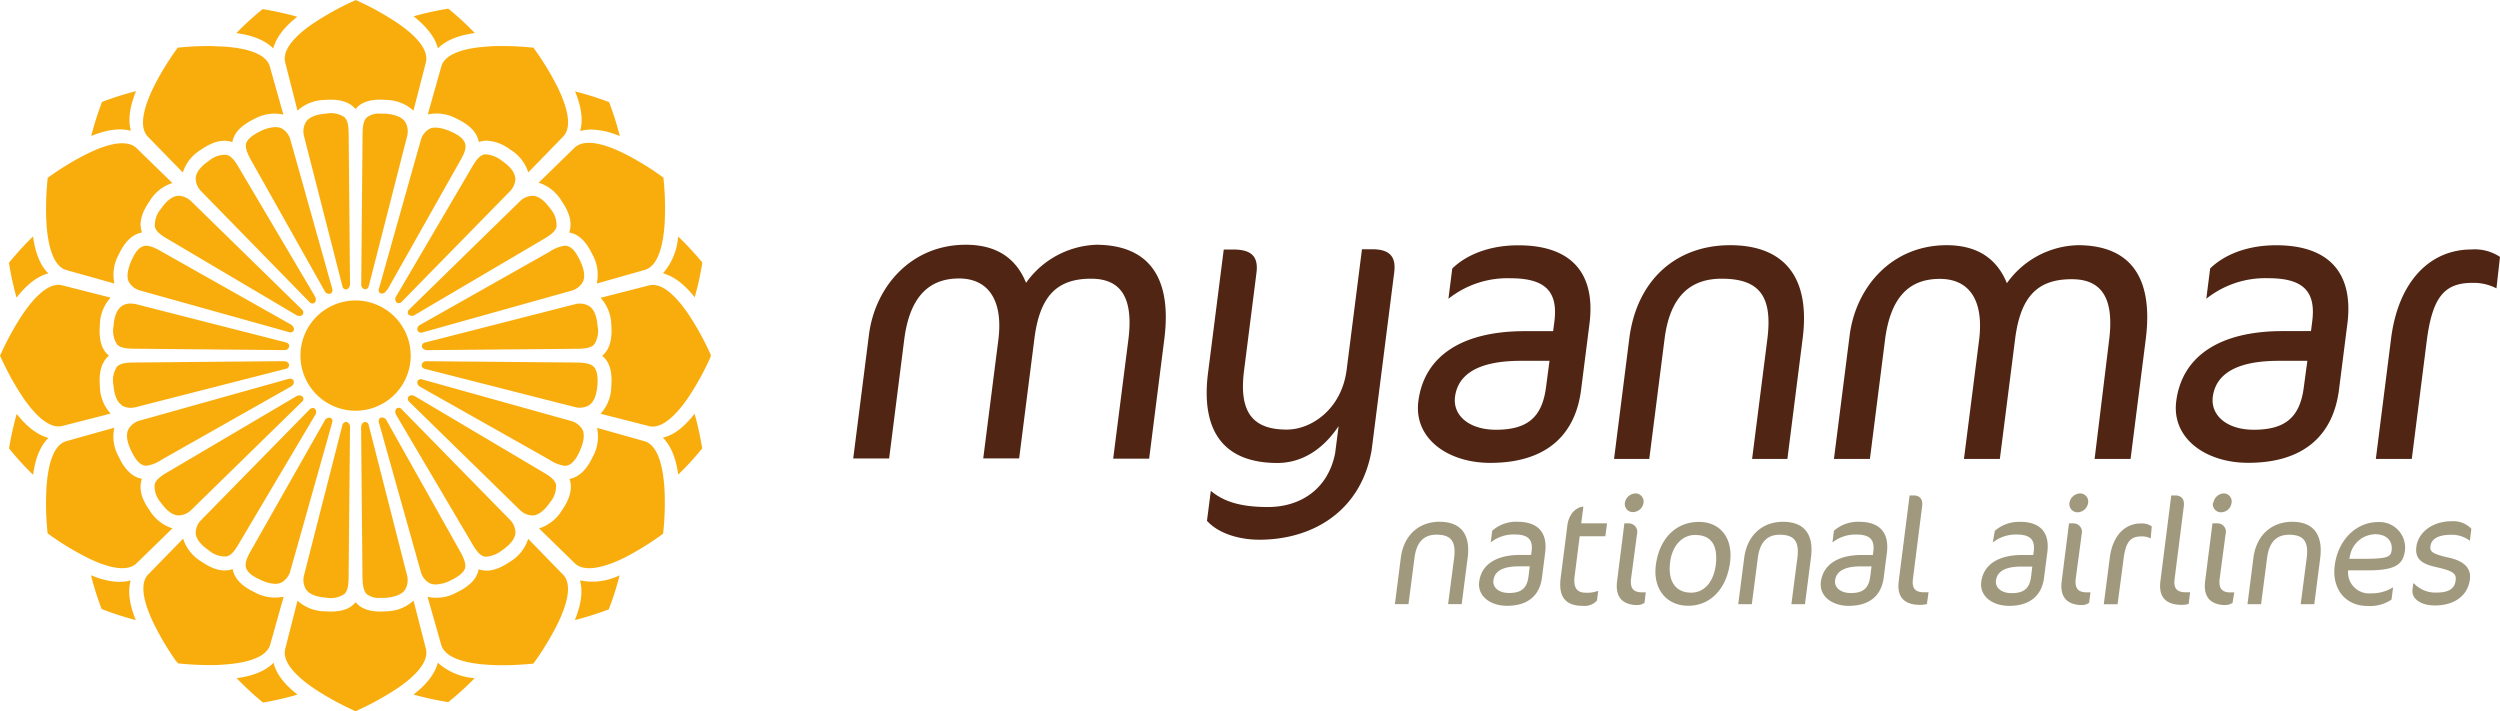 <svg xmlns="http://www.w3.org/2000/svg" width="176pt" height="66.76" viewBox="0 0 176 50.07"><defs><clipPath id="a"><path d="M0 0h51v50.07H0Zm0 0"/></clipPath></defs><path d="M96.598 17.547h-.715l-1.078 8.476c-.352 2.79-2.489 4.22-4.215 4.22-2.293 0-3.375-1.106-3.02-4.063l.887-6.985c.137-1.105-.316-1.629-1.64-1.629h-.665l-1.105 8.676c-.559 4.414 1.375 6.352 4.883 6.352 1.355 0 2.976-.606 4.308-2.594l-.242 1.898c-.5 2.551-2.453 3.797-4.734 3.797-2.012 0-3.168-.422-4.02-1.14l-.27 2.11c.75.843 2.173 1.331 3.688 1.331 3.758 0 7.172-2.016 7.906-6.324l1.586-12.484c.145-1.118-.308-1.641-1.554-1.641m79.402.539a3.2 3.2 0 0 0-2.012-.523c-2.87 0-5.136 2.183-5.656 6.269l-1.074 8.477h2.531l1.05-8.286c.4-3.144 1.266-4.109 3.224-4.109a3.47 3.47 0 0 1 1.687.387Zm-13.562 7.316h-2.016c-2.953 0-4.426.914-4.64 2.532-.165 1.296.976 2.32 2.882 2.32 2.234 0 3.258-.887 3.527-3.012Zm2.816-2.597-.59 4.64c-.379 2.98-2.254 5.137-6.394 5.137-3.004 0-5.41-1.738-5.06-4.36.423-3.175 3.083-4.913 7.497-4.913h1.988l.086-.688c.278-2.156-.687-3.035-3.094-3.035a6.67 6.67 0 0 0-4.363 1.445l.27-2.129c.898-.89 2.488-1.636 4.636-1.636 3.739-.004 5.48 1.957 5.024 5.543Zm-56.168 2.597h-2.016c-2.953 0-4.425.914-4.636 2.532-.168 1.296.972 2.32 2.879 2.32 2.234 0 3.257-.887 3.53-3.012Zm2.812-2.593-.59 4.64c-.378 2.98-2.25 5.137-6.394 5.137-3.008 0-5.41-1.738-5.059-4.36.422-3.175 3.082-4.913 7.497-4.913h1.988l.09-.688c.27-2.156-.696-3.035-3.098-3.035a6.67 6.67 0 0 0-4.363 1.445l.27-2.129c.902-.89 2.488-1.636 4.636-1.636 3.742-.008 5.48 1.953 5.023 5.539m9.907-5.547c-3.793 0-6.575 2.43-7.102 6.57l-1.074 8.477h2.48l1.075-8.438c.379-3.008 1.808-4.25 4.02-4.25 2.62 0 3.605 1.192 3.218 4.25l-1.074 8.438h2.484l1.078-8.504c.555-4.418-1.41-6.543-5.11-6.543Zm24.46 0a6.32 6.32 0 0 0-4.98 2.675c-.691-1.71-2.062-2.675-4.242-2.675-3.867 0-6.395 2.949-6.828 6.351l-1.106 8.696h2.532l1.062-8.368c.383-3.007 1.688-4.308 3.86-4.308 2.167 0 3.101 1.629 2.765 4.308l-1.066 8.368h2.527l1.074-8.438c.38-2.98 1.559-4.215 3.989-4.215 2.015 0 3.02 1.215 2.628 4.305l-1.02 8.348h2.532l1.07-8.438c.555-4.402-1.125-6.61-4.796-6.61M81.97 23.855l-1.07 8.434h-2.532l1.067-8.36c.394-3.093-.61-4.308-2.625-4.308-2.43 0-3.61 1.246-3.989 4.219l-1.074 8.433H69.22l1.066-8.363c.336-2.676-.64-4.305-2.77-4.305-2.124 0-3.476 1.297-3.859 4.305l-1.062 8.367h-2.528l1.106-8.695c.422-3.375 2.95-6.352 6.82-6.352 2.18 0 3.551.965 4.242 2.68a6.34 6.34 0 0 1 4.977-2.68c3.621.032 5.309 2.239 4.758 6.625" style="stroke:none;fill-rule:nonzero;fill:#502513;fill-opacity:1"/><path d="m112.426 42.273.09-.683a2.1 2.1 0 0 1-.871.137c-.622 0-.891-.34-.793-1.149l.359-2.824h1.805l.12-.91h-1.816l.149-1.172h-.117c-.254.07-.485.219-.653.422-.195.258-.32.562-.355.883l-.473 3.707c-.164 1.308.305 1.968 1.567 1.968.374.04.742-.101.992-.379Zm59.969-3.015c-1.149-.254-1.34-.422-1.293-.797.054-.477.484-.813 1.453-.813.476-.015.945.137 1.324.422l.105-.843a1.74 1.74 0 0 0-1.386-.532c-1.418 0-2.368.844-2.485 1.79-.11.843.348 1.214 1.383 1.437 1.266.281 1.438.476 1.379.95-.07.566-.477.843-1.32.843a2.08 2.08 0 0 1-1.61-.64h-.054l-.051.421c-.09.684.625 1.129 1.582 1.129 1.297 0 2.305-.64 2.457-1.828.105-.774-.379-1.293-1.48-1.54Zm-6.958-.13a1.854 1.854 0 0 1 1.758-1.519c.895 0 1.266.543 1.172 1.16-.054.422-.304.551-1.687.57h-1.29Zm3.036 2.22c-.465.289-1 .433-1.547.422a1.48 1.48 0 0 1-1.617-1.618h1.406c1.945 0 2.469-.422 2.597-1.418a1.802 1.802 0 0 0-1.898-1.98c-1.512 0-2.816 1.223-3.05 3.062-.208 1.641.745 2.844 2.312 2.844a2.7 2.7 0 0 0 1.687-.45Zm-52.61.351h-.273c-.531 0-.844-.222-.766-.937l.422-3.16a.6.6 0 0 0-.422-.735.6.6 0 0 0-.168-.023h-.3l-.512 4.058c-.133 1.047.289 1.598 1.226 1.688q.129.012.258 0a.77.77 0 0 0 .445-.156Zm-1.472-6.304a.79.79 0 0 1 .746-.66c.316 0 .574.257.574.574q-.001.051-.008.097a.766.766 0 0 1-.715.645.565.565 0 0 1-.601-.531c-.004-.043 0-.083.004-.125m32.777 6.304h-.273c-.536 0-.844-.222-.766-.937l.422-3.16a.6.6 0 0 0-.422-.735.6.6 0 0 0-.172-.023h-.3l-.512 4.058c-.137 1.047.289 1.598 1.226 1.688q.129.012.258 0a.77.77 0 0 0 .445-.156Zm-1.477-6.304a.79.79 0 0 1 .746-.66c.317 0 .575.257.575.574q-.001.051-.008.097a.776.776 0 0 1-.734.66.575.575 0 0 1-.579-.671m11.602 6.312h-.27c-.53 0-.843-.223-.761-.937l.418-3.16a.595.595 0 0 0-.621-.766h-.301l-.516 4.058c-.129 1.047.293 1.598 1.23 1.688.083.008.169.008.25 0a.8.8 0 0 0 .45-.156Zm-1.473-6.305a.79.79 0 0 1 .72-.668c.312 0 .57.25.573.567q0 .053-.011.105a.76.76 0 0 1-.735.66.574.574 0 0 1-.586-.554q.001-.06.008-.117Zm-12.832 5.196c-.105.82-.5 1.16-1.363 1.16-.734 0-1.176-.39-1.11-.895.083-.629.645-.976 1.786-.976h.773Zm-.765-3.856c-.66-.027-1.297.2-1.79.633l-.14.816a2.58 2.58 0 0 1 1.687-.558c.926 0 1.297.344 1.196 1.172l-.035.265h-.77c-1.684 0-2.734.672-2.89 1.895-.13 1.012.796 1.687 1.957 1.687 1.597 0 2.32-.843 2.464-1.984l.23-1.785c.18-1.395-.491-2.149-1.94-2.149Zm-6.453 4.953h-.325c-.53 0-.867-.203-.777-.914l.652-5.156c.067-.5-.191-.746-.586-.746h-.297l-.765 6.016c-.149 1.148.39 1.687 1.512 1.687q.242 0 .472-.059Zm18.417 0h-.32c-.531 0-.867-.203-.777-.914l.652-5.156c.063-.5-.195-.746-.586-.746h-.3l-.762 6.016c-.149 1.148.39 1.687 1.508 1.687q.241 0 .476-.059Zm-2.703-4.64a1.23 1.23 0 0 0-.773-.203c-1.11 0-1.984.843-2.184 2.418l-.422 3.27h.973l.422-3.196c.156-1.211.488-1.582 1.266-1.582.222-.008.445.043.644.144Zm-19.82 3.535c-.105.816-.496 1.16-1.36 1.16-.738 0-1.179-.395-1.113-.895.082-.628.649-.98 1.786-.98h.777Zm-.766-3.856a2.55 2.55 0 0 0-1.789.633l-.105.824a2.58 2.58 0 0 1 1.687-.558c.926 0 1.297.344 1.192 1.172l-.031.265h-.77c-1.687 0-2.734.672-2.894 1.895-.125 1.012.8 1.687 1.957 1.687 1.601 0 2.32-.843 2.468-1.984l.23-1.785c.153-1.395-.515-2.149-1.964-2.149Zm30.48 0c-1.456 0-2.53.938-2.737 2.532l-.418 3.27h.957l.422-3.25c.144-1.161.695-1.641 1.55-1.641 1.012 0 1.387.46 1.239 1.64l-.422 3.25h.957l.422-3.281c.199-1.7-.563-2.52-1.97-2.52m-35.847 0c-1.457 0-2.527.938-2.738 2.532l-.422 3.27h.957l.422-3.25c.145-1.161.695-1.641 1.547-1.641 1.012 0 1.39.46 1.238 1.64l-.422 3.25h.957l.422-3.281c.227-1.7-.535-2.52-1.96-2.52m-17.926 3.852c-.105.816-.496 1.16-1.363 1.16-.73 0-1.176-.394-1.105-.894.078-.63.64-.98 1.781-.98h.777Zm-.765-3.856a2.55 2.55 0 0 0-1.79.633l-.105.825a2.57 2.57 0 0 1 1.688-.56c.926 0 1.297.345 1.191 1.173l-.035.265h-.766c-1.687 0-2.738.672-2.89 1.895-.13 1.012.797 1.687 1.957 1.687 1.597 0 2.316-.843 2.465-1.984l.226-1.785c.164-1.39-.504-2.145-1.953-2.145Zm-5.485 0c-1.457 0-2.53.938-2.738 2.532l-.418 3.27h.957l.422-3.25c.145-1.16.695-1.641 1.55-1.641 1.013 0 1.388.46 1.24 1.64l-.423 3.25h.957l.422-3.281c.215-1.695-.543-2.516-1.969-2.516Zm17.989.93c-.918 0-1.621.746-1.77 1.926-.164 1.312.367 2.137 1.485 2.137.957 0 1.582-.809 1.726-1.926.18-1.399-.312-2.133-1.437-2.133Zm-.496 4.985c-1.508 0-2.493-1.16-2.278-2.856.243-1.887 1.422-3.047 3.032-3.047 1.511 0 2.41 1.14 2.195 2.836-.246 1.906-1.402 3.067-2.95 3.067" style="stroke:none;fill-rule:nonzero;fill:#a1997e;fill-opacity:1"/><g clip-path="url(#a)"><path d="M24.363 29.7a.3.3 0 0 0-.25.195L21.403 40.5c-.09.34-.036.703.148 1.004.23.324.699.516 1.394.57.45.086.91 0 1.293-.25.254-.234.305-.668.305-1.293l.098-10.492a.34.34 0 0 0-.282-.34Zm-11.851 6.585c.355.008.699-.129.949-.379l7.848-7.672a.27.27 0 0 0 .023-.277.36.36 0 0 0-.473-.059l-.086.051-8.918 5.258c-.539.309-.894.57-.968.91a1.72 1.72 0 0 0 .418 1.242c.41.575.812.887 1.207.926m0-22.5c-.395.04-.797.352-1.188.93a1.74 1.74 0 0 0-.422 1.242c.075.336.422.598.97.91L20.89 22.2a.5.5 0 0 0 .195.043.27.27 0 0 0 .242-.12.29.29 0 0 0-.047-.31l-7.828-7.652a1.37 1.37 0 0 0-.844-.375ZM25.82 41.828c.282.203.625.297.97.262h.327c.695-.055 1.168-.242 1.395-.567.183-.304.238-.671.144-1.015l-2.715-10.645a.27.27 0 0 0-.234-.156c-.156 0-.285.172-.285.379v.094l.094 10.351c.004.63.07 1.063.304 1.297m11.711-5.539c.399-.039.801-.352 1.192-.926.297-.343.449-.789.422-1.242-.079-.34-.422-.598-.965-.91l-9.004-5.336a.6.6 0 0 0-.196-.047.28.28 0 0 0-.242.121.29.29 0 0 0 .047.313l7.828 7.652c.25.246.59.383.942.371ZM36.27 12.516c-.04-.395-.352-.797-.93-1.192a2.07 2.07 0 0 0-1.086-.453 1 1 0 0 0-.16 0c-.336.074-.598.422-.91.969l-5.313 9.055a.33.33 0 0 0 .078.421.28.28 0 0 0 .309-.046l7.652-7.813a1.3 1.3 0 0 0 .371-.941ZM0 25.036l.047.1q.645 1.432 1.5 2.739c.941 1.406 1.828 2.145 2.57 2.145a1 1 0 0 0 .25-.028l3.422-.875a2.9 2.9 0 0 1-.758-1.922c-.074-.922.094-1.586.5-2.023q.065-.072.14-.137a1 1 0 0 1-.14-.129c-.422-.422-.574-1.105-.5-2.023a2.92 2.92 0 0 1 .754-1.93l-3.422-.871a1.3 1.3 0 0 0-.246-.031c-.742 0-1.633.742-2.574 2.152a20 20 0 0 0-1.492 2.735Zm33.203 13.179c.313.543.574.894.91.969.051.007.106.007.157 0 .398-.04.773-.2 1.085-.45q.867-.599.93-1.191a1.3 1.3 0 0 0-.379-.945l-7.676-7.836a.27.27 0 0 0-.277-.024.25.25 0 0 0-.121.188c-.012.097.008.199.063.285l.043.082ZM24.238 8.242A1.75 1.75 0 0 0 22.945 8c-.695.055-1.168.242-1.394.57-.188.301-.238.668-.149 1.012l2.72 10.633a.27.27 0 0 0 .233.16c.157 0 .286-.172.286-.379v-.105l-.094-10.352c0-.625-.05-1.059-.309-1.297m13.317 5.547c-.356-.012-.7.125-.95.379l-7.847 7.668a.29.29 0 0 0-.024.277c.121.137.325.16.473.055l.086-.05 8.918-5.25c.543-.313.894-.575.969-.911a1.74 1.74 0 0 0-.418-1.242q-.615-.866-1.207-.93Zm-11.852 6.582a.29.29 0 0 0 .25-.191l2.711-10.606c.09-.344.035-.703-.148-1.004-.23-.328-.7-.515-1.395-.57h-.324a1.4 1.4 0 0 0-.965.262c-.258.234-.309.668-.309 1.293l-.093 10.492c0 .16.117.297.273.324M12.45 46.59l.09.117h.043c.707.074 1.422.113 2.137.113.363 0 .71 0 1.035-.035 1.324-.086 2.953-.398 3.262-1.383l.953-3.398a2.94 2.94 0 0 1-2.047-.309c-.844-.402-1.324-.875-1.5-1.449a1.4 1.4 0 0 1-.047-.184q-.089.034-.184.055c-.59.137-1.242-.054-2.007-.578a2.92 2.92 0 0 1-1.293-1.617l-2.465 2.527c-.707.75-.156 2.32.422 3.5q.685 1.384 1.582 2.645ZM2.33 33.426c.155-1.172.519-2.047 1.081-2.598-.762-.2-1.512-.773-2.234-1.687a22 22 0 0 0-.535 2.39v.043l.027.031q.775.961 1.66 1.82m4.839 9.469h.039c.77.3 1.555.55 2.356.761-.454-1.093-.575-2.027-.364-2.793-.761.211-1.687.09-2.793-.363q.302 1.2.742 2.355Zm34.32-14.375c.32-.23.516-.704.57-1.395q.072-.944-.25-1.297c-.214-.23-.667-.305-1.292-.305l-10.493-.093a.33.33 0 0 0-.343.28c.011.114.086.212.195.25l10.621 2.704c.344.086.703.031 1.004-.148ZM34.32 46.797c.328.023.684.035 1.051.035q1.066-.002 2.133-.11h.043l.02-.035.097-.128a20 20 0 0 0 1.563-2.586c.59-1.188 1.136-2.758.421-3.508l-2.464-2.531a2.9 2.9 0 0 1-1.29 1.617c-.765.523-1.417.715-2.007.578a1 1 0 0 1-.188-.055 2 2 0 0 1-.047.188c-.175.578-.672 1.05-1.504 1.445a2.9 2.9 0 0 1-2.046.309l.964 3.398c.305.988 1.938 1.3 3.254 1.383m12.371-9.258V37.5c.114-1.055.141-2.117.082-3.172-.09-1.324-.398-2.953-1.382-3.262l-3.36-.945c.153.7.043 1.426-.308 2.047-.399.844-.871 1.324-1.446 1.5q-.088.03-.183.047.03.093.054.187c.13.586-.054 1.243-.578 2.008a2.92 2.92 0 0 1-1.62 1.29l2.53 2.468c.594.555 1.813.418 3.512-.422a20 20 0 0 0 2.68-1.668ZM42.875 7.176h-.035c-.77-.293-1.559-.54-2.356-.742.453 1.093.575 2.03.36 2.789q.382-.104.781-.102c.691.024 1.375.18 2.012.465a21 21 0 0 0-.742-2.356ZM.66 18.465l-.023.035v.043q.192 1.22.531 2.41c.723-.933 1.473-1.508 2.234-1.707-.554-.535-.918-1.43-1.074-2.601a22 22 0 0 0-1.668 1.82m47.078-1.82a4.34 4.34 0 0 1-1.066 2.597c.762.2 1.512.774 2.234 1.688a20 20 0 0 0 .532-2.41v-.04l-.024-.035a21 21 0 0 0-1.676-1.797Zm-1.027-4.125-.035-.024-.133-.11a20 20 0 0 0-2.586-1.57c-1.687-.843-2.906-.988-3.504-.421l-2.531 2.468c.68.215 1.254.676 1.617 1.29.527.761.719 1.433.586 2.027a1 1 0 0 1-.055.183l.188.047c.578.176 1.05.668 1.445 1.504.352.621.461 1.348.309 2.047l3.394-.965c.989-.297 1.297-1.926 1.383-3.242a20 20 0 0 0-.078-3.188Zm-43.356 0v.043a20 20 0 0 0-.082 3.195c.09 1.316.395 2.953 1.383 3.25l3.399.953a2.92 2.92 0 0 1 .308-2.047c.399-.844.871-1.324 1.446-1.504l.187-.047a1 1 0 0 1-.055-.183c-.136-.586.055-1.242.579-2.004a2.9 2.9 0 0 1 1.617-1.29l-2.532-2.464c-.593-.559-1.808-.422-3.503.422a19.6 19.6 0 0 0-2.723 1.66Zm46.692 12.515V25a20 20 0 0 0-1.527-2.8c-1.051-1.571-2.024-2.31-2.817-2.11l-3.422.875c.48.527.75 1.21.754 1.926.074.922-.09 1.586-.5 2.023q-.065.07-.14.133.075.06.14.133c.422.422.574 1.105.5 2.023a2.9 2.9 0 0 1-.754 1.926l3.422.871c.078.02.164.027.246.031.742 0 1.63-.742 2.574-2.148.551-.844 1.04-1.73 1.457-2.653Zm-34.3-21.758c-.329 0-.688-.035-1.056-.035q-1.07-.001-2.136.11h-.043l-.063.09a20 20 0 0 0-1.625 2.667c-.582 1.188-1.129 2.754-.422 3.504l2.47 2.532a2.9 2.9 0 0 1 1.288-1.614c.766-.523 1.418-.715 2.008-.578q.094.019.187.055c.008-.063.028-.125.047-.188.176-.574.668-1.043 1.5-1.445a2.9 2.9 0 0 1 2.047-.309l-.957-3.398c-.297-.992-1.93-1.305-3.246-1.39m33.66 28.332.023-.03v-.044a21 21 0 0 0-.532-2.406c-.722.933-1.472 1.508-2.234 1.683.563.555.926 1.426 1.082 2.598.59-.566 1.14-1.168 1.66-1.805ZM20.073 4.371l.871 3.418a2.9 2.9 0 0 1 1.926-.754c.926-.074 1.586.09 2.027.5q.07.065.13.14l.132-.14c.442-.422 1.102-.574 2.024-.5a2.9 2.9 0 0 1 1.925.754l.88-3.418c.234-1.004-1.028-2.105-2.118-2.824A19.5 19.5 0 0 0 25.34.137l-.293-.133-.102.047c-.949.426-1.863.926-2.734 1.492-1.113.723-2.375 1.82-2.137 2.828m9.547 35.871c.09.352.317.649.633.82.133.055.277.086.422.083a2.5 2.5 0 0 0 1.062-.29c.57-.273.903-.562.996-.843.094-.282-.074-.735-.382-1.266l-5.157-9.18a.38.38 0 0 0-.3-.18.23.23 0 0 0-.114.028.29.29 0 0 0-.117.297ZM7.168 7.176v.043q-.44 1.154-.746 2.355C7.516 9.121 8.457 9 9.215 9.211c-.211-.762-.09-1.688.363-2.793q-1.2.302-2.355.742Zm23.66-3.766c.55-.562 1.426-.926 2.598-1.082A21 21 0 0 0 31.602.641L31.57.613h-.043c-.812.133-1.617.309-2.406.535.934.75 1.527 1.504 1.707 2.266Zm4.543-.168c-.363 0-.715 0-1.043.035-1.32.082-2.953.395-3.254 1.383l-.957 3.399a2.9 2.9 0 0 1 2.047.308c.844.399 1.324.871 1.5 1.445.02.063.04.122.047.188q.093-.036.187-.055.184-.044.372-.043a2.97 2.97 0 0 1 1.632.618c.614.363 1.07.937 1.29 1.617l2.464-2.532c.707-.75.164-2.32-.418-3.5-.48-.949-1.039-1.859-1.664-2.722l-.023-.035h-.11a20 20 0 0 0-2.07-.106m-18.73-.91c1.172.156 2.047.52 2.597 1.082.196-.762.77-1.512 1.688-2.234A21 21 0 0 0 18.52.648h-.043L18.44.68a21 21 0 0 0-1.8 1.652m16.78 45.41a4.34 4.34 0 0 1-2.597-1.086c-.199.766-.773 1.516-1.71 2.239a22 22 0 0 0 2.41.53h.042l.032-.027c.64-.515 1.25-1.07 1.824-1.656m6.548-30.414a.7.7 0 0 0-.2-.031c-.386.055-.753.2-1.074.422l-9.132 5.156a.333.333 0 0 0-.157.422c.067.094.184.14.297.117l10.543-2.953c.336-.094.625-.32.793-.629q.245-.546-.207-1.492c-.305-.63-.562-.922-.863-1.012M29.989 45.7l-.876-3.418c-.523.48-1.21.75-1.925.754-.922.07-1.583-.09-2.024-.5-.047-.047-.09-.09-.133-.14q-.059.075-.129.14c-.422.422-1.101.57-2.027.5a2.9 2.9 0 0 1-1.93-.75l-.87 3.414c-.24 1.004 1.03 2.11 2.132 2.832l.211.137q1.12.71 2.32 1.266l.293.136.102-.047c.949-.425 1.863-.93 2.734-1.496 1.094-.718 2.356-1.82 2.121-2.828m-23.88-6.46c1.688.843 2.907.988 3.5.421l2.532-2.465a2.9 2.9 0 0 1-1.618-1.289c-.543-.75-.718-1.418-.582-2.011.012-.067.028-.125.051-.188l-.187-.047c-.578-.176-1.051-.668-1.446-1.504a2.9 2.9 0 0 1-.308-2.047l-3.399.953c-.996.301-1.289 1.946-1.379 3.25a20 20 0 0 0 .075 3.192v.039l.261.191a20 20 0 0 0 2.5 1.504m13.153 7.417c-.555.567-1.426.93-2.602 1.086q.863.896 1.824 1.688l.036.023h.039a21 21 0 0 0 2.386-.555c-.937-.726-1.511-1.476-1.683-2.242m23.613-3.761v-.04q.446-1.154.746-2.355a4.35 4.35 0 0 1-2.789.36q.316 1.135-.36 2.792 1.198-.304 2.352-.742ZM26.656 20.398a.28.28 0 0 0 .117.254.36.36 0 0 0 .422-.191l.078-.063 5.09-9.023c.313-.543.485-.945.383-1.266-.101-.32-.422-.59-.996-.843-.574-.254-1.133-.371-1.492-.207-.309.168-.54.457-.633.8Zm-12.879 17.16c.04.395.352.797.93 1.192.344.297.79.45 1.242.422.336-.074.598-.422.91-.969l5.352-9.027a.334.334 0 0 0-.07-.422.2.2 0 0 0-.11-.031.35.35 0 0 0-.203.07l-7.672 7.824c-.25.25-.386.59-.379.942m11.254-16.406a3.881 3.881 0 1 0 3.883 3.883 3.89 3.89 0 0 0-3.883-3.883m13.664 11.22c.32.222.688.366 1.075.421a.7.7 0 0 0 .199-.031c.3-.094.586-.422.843-.996.258-.57.372-1.13.208-1.496a1.3 1.3 0 0 0-.801-.63l-10.567-2.949a.28.28 0 0 0-.257.118.35.35 0 0 0 .187.421l.086.051Zm3.375-9.415c-.054-.695-.242-1.164-.57-1.395a1.3 1.3 0 0 0-1.012-.148L29.86 24.13a.27.27 0 0 0-.156.234c0 .157.168.285.379.285h.102l10.347-.093c.625 0 1.059-.051 1.297-.305.246-.383.332-.848.242-1.297Zm-18.664 6.719a.28.28 0 0 0-.125-.254.35.35 0 0 0-.422.191l-.05.082-5.106 9.004c-.312.54-.484.946-.383 1.266.102.32.422.59 1 .844a2.6 2.6 0 0 0 1.059.293c.144 0 .289-.032.422-.086.308-.172.539-.461.633-.801ZM11.371 17.707c-.457-.262-.93-.488-1.266-.379-.34.11-.59.422-.843.996-.254.574-.371 1.133-.207 1.492.168.313.457.54.8.633l10.567 2.953a.28.28 0 0 0 .246-.12.24.24 0 0 0 0-.22.44.44 0 0 0-.195-.218l-.082-.047Zm9.07-7.879a1.3 1.3 0 0 0-.628-.797 1 1 0 0 0-.422-.082c-.371.016-.73.117-1.059.29-.57.273-.906.562-1 .843-.094.285.074.734.383 1.266l5.152 9.16a.34.34 0 0 0 .418.156.29.29 0 0 0 .117-.293ZM8.566 28.543c.301.168.66.215.996.121l10.633-2.719a.28.28 0 0 0 .16-.234c0-.156-.171-.285-.378-.285h-.098l-10.352.094c-.625 0-1.058.046-1.297.304a1.74 1.74 0 0 0-.242 1.297c.059.695.25 1.168.578 1.395Zm1.528 4.215q.1.03.203.031c.387-.055.754-.2 1.074-.422l9.133-5.168a.336.336 0 0 0 .156-.422.28.28 0 0 0-.246-.117h-.05L9.82 29.613c-.336.094-.62.32-.793.63-.164.359-.093.862.207 1.491.305.63.563.918.86 1.016ZM9.21 21.37a1.07 1.07 0 0 0-.645.184c-.328.23-.52.699-.57 1.394-.09.446-.004.91.242 1.293.239.258.672.309 1.297.309l10.488.097a.33.33 0 0 0 .344-.28.28.28 0 0 0-.191-.25L9.563 21.41a2 2 0 0 0-.352-.039m12.914-.59.043.082a.43.43 0 0 1 .062.285.26.26 0 0 1-.12.192.28.28 0 0 1-.278-.027L14.16 13.46c-.25-.25-.387-.59-.383-.945.04-.395.352-.797.93-1.192a1.74 1.74 0 0 1 1.242-.422c.336.075.598.422.91.97z" style="stroke:none;fill-rule:nonzero;fill:#f9ad0c;fill-opacity:1"/></g></svg>